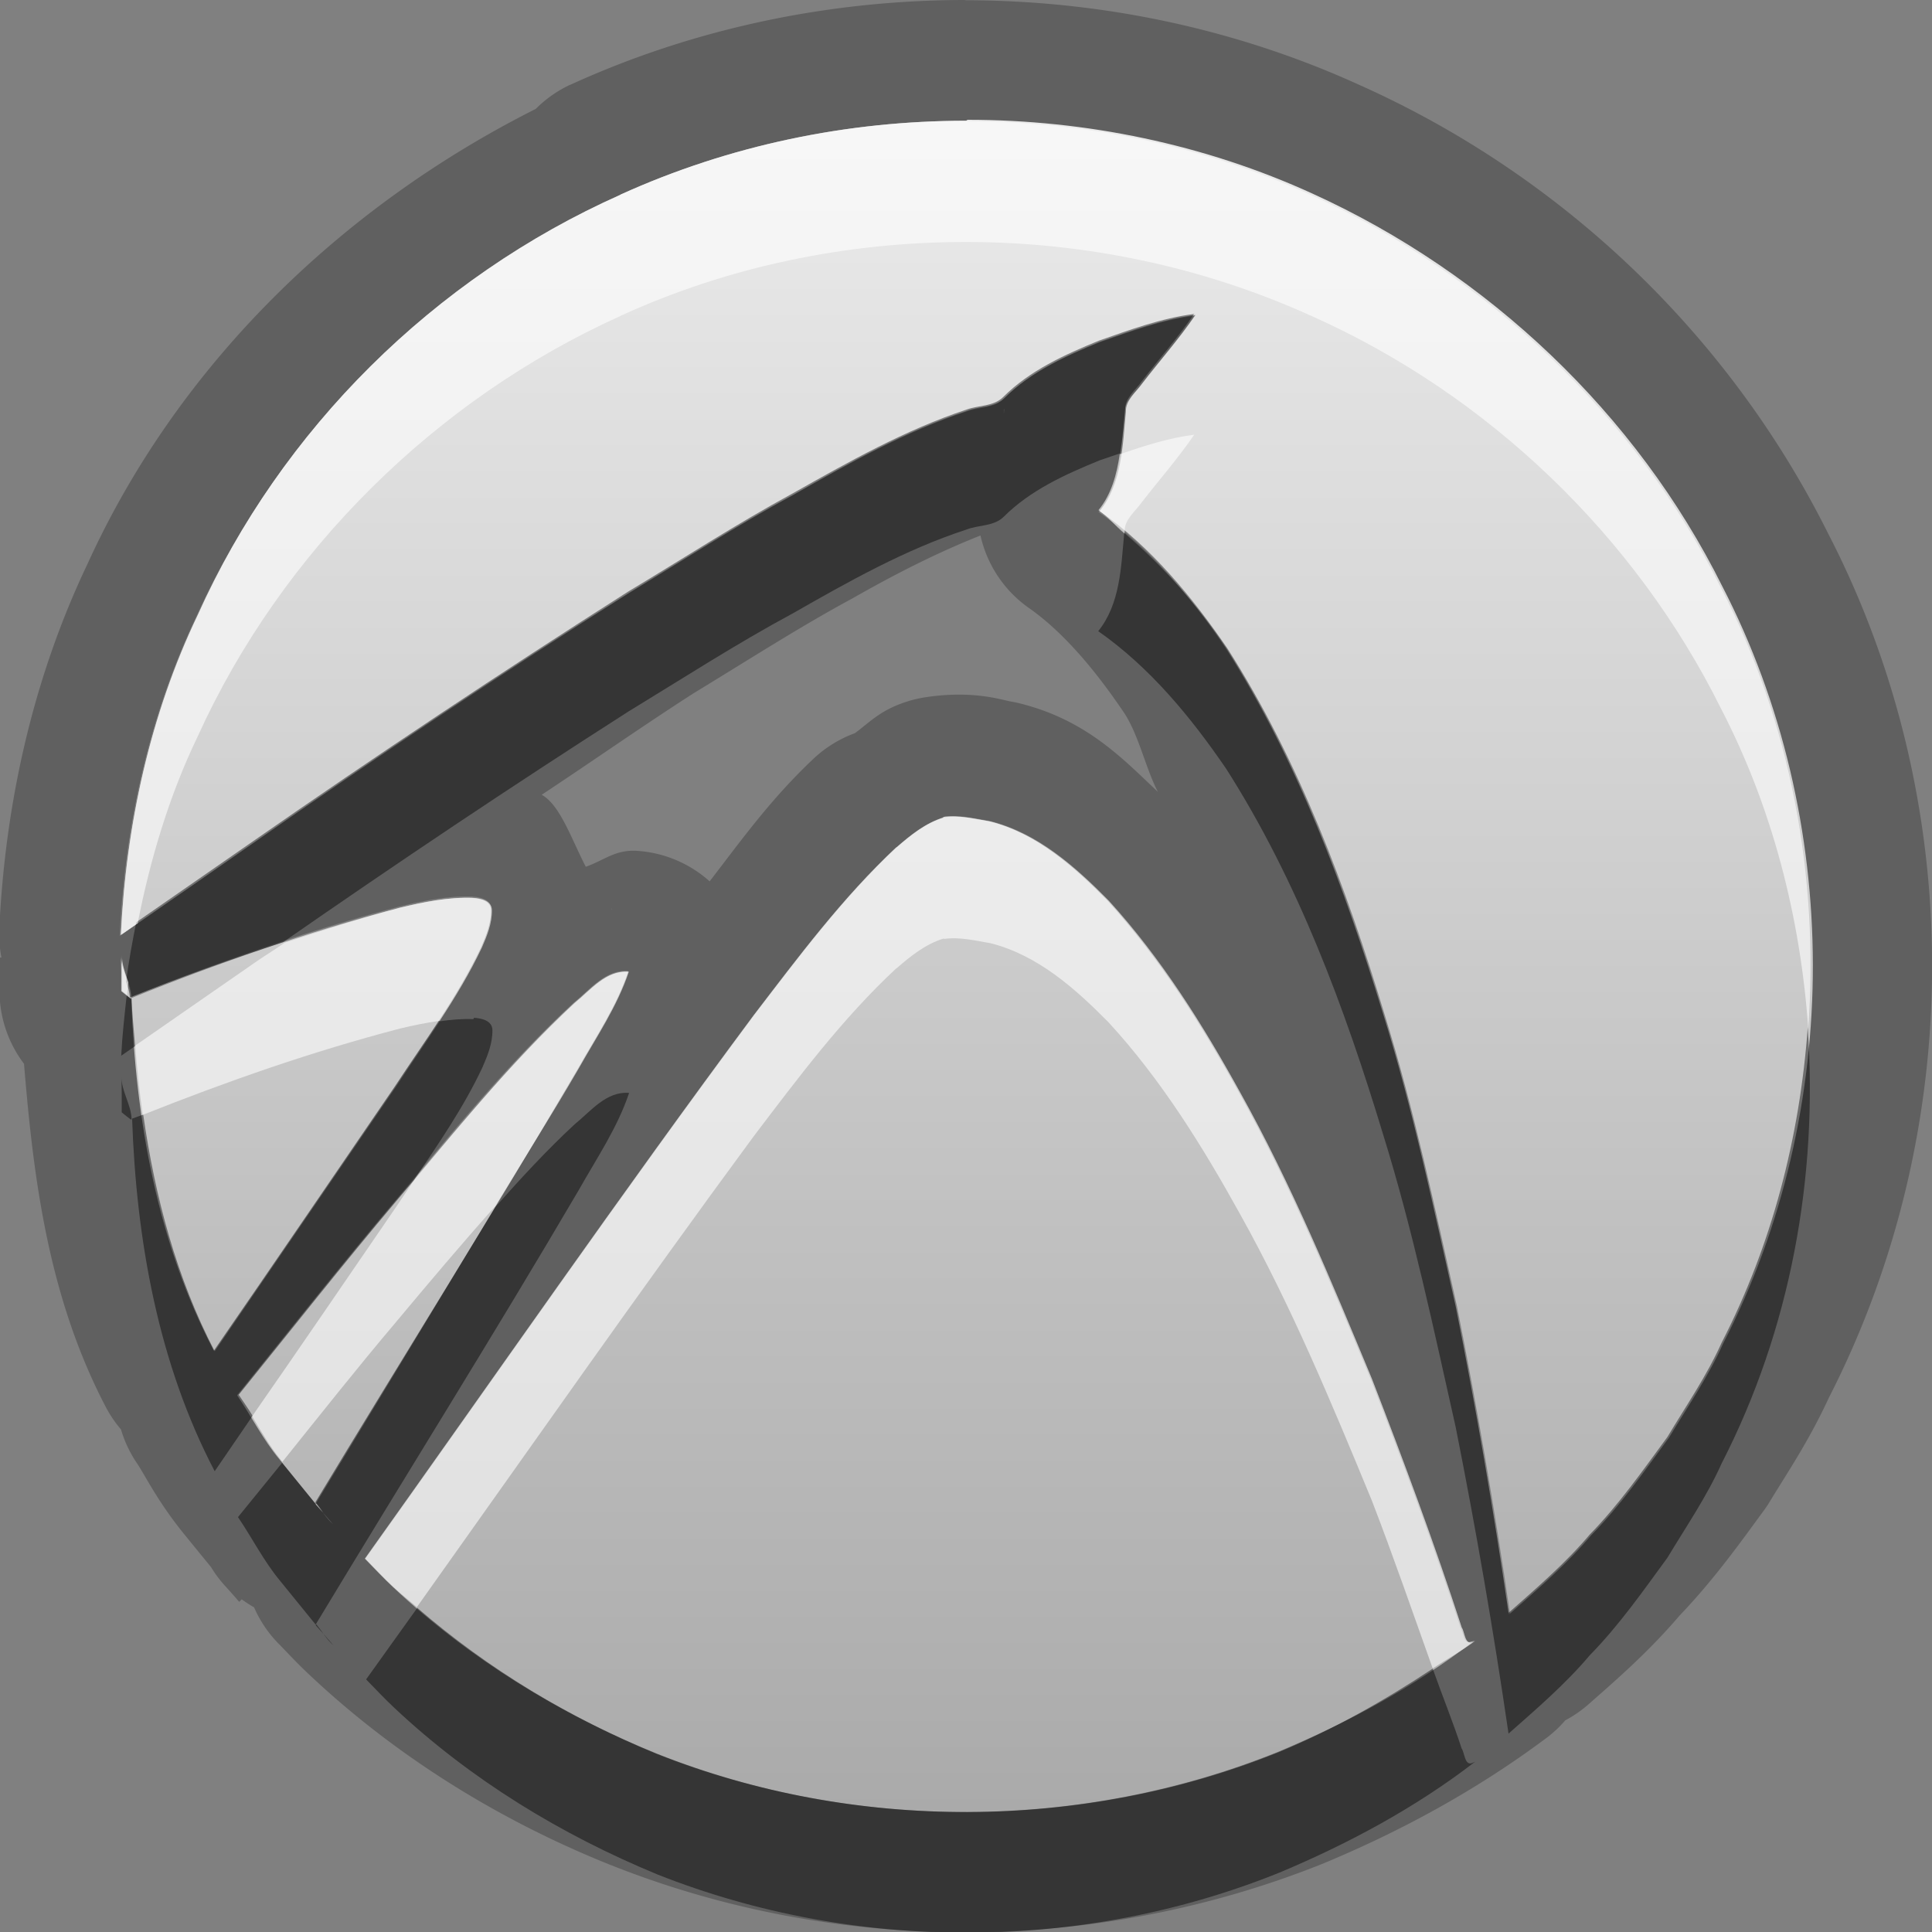 <?xml version="1.0" encoding="UTF-8"?>
<svg width="16" height="16" version="1.1" xmlns="http://www.w3.org/2000/svg">
 <rect width="100%" height="100%" fill="#808080" stroke="none"/>
 <defs>
  <linearGradient id="gr0" x1="8" x2="8" y1="1" y2="15" gradientUnits="userSpaceOnUse">
   <stop stop-color="#ebebeb" offset="0"/>
   <stop stop-color="#aaa" offset="1"/>
  </linearGradient>
 </defs>
 <path d="m8 0c-1.12-1.45e-4 -2.24 0.23-3.27 0.699l-0.002 0.002c-0.001 5.37e-4 -0.003-5.38e-4 -0.004 0a1 1 0 0 0-0.285 0.199 1 1 0 0 0-0.006 0.004c-1.61 0.811-2.96 2.12-3.71 3.77-0.458 0.962-0.681 2-0.729 3.02a1 1 0 0 0 0.018 0.236h-0.018c0.002 0.09 0.003 0.182 0.002 0.273a1 1 0 0 0 0.203 0.607c0.078 0.951 0.201 1.93 0.676 2.84a1 1 0 0 0 0.127 0.188 1 1 0 0 0 0.133 0.281c0.066 0.097 0.171 0.318 0.395 0.592 0.073 0.09 0.145 0.178 0.217 0.266a1 1 0 0 0 0.111 0.15c0.049 0.054 0.09 0.1 0.123 0.139l0.021-0.021a1 1 0 0 0 0.102 0.066 1 1 0 0 0 0.203 0.301c0.059 0.059 0.141 0.151 0.262 0.264 0.73 0.686 1.59 1.21 2.49 1.57a1 1 0 0 0 0.006 2e-3c1.88 0.746 4.02 0.738 5.9-0.018a1 1 0 0 0 0.014-0.006c0.636-0.266 1.26-0.605 1.84-1.04a1 1 0 0 0 0.144-0.137 1 1 0 0 0 0.188-0.129c0.222-0.196 0.493-0.428 0.758-0.738 0.297-0.311 0.517-0.624 0.703-0.877a1 1 0 0 0 0.051-0.078c0.128-0.212 0.317-0.489 0.484-0.852 1.14-2.23 1.14-4.94-0.01-7.16-0.819-1.64-2.2-2.96-3.88-3.71-1.03-0.469-2.15-0.701-3.27-0.701zm-0.002 1h0.002c0.982 4e-4 1.96 0.205 2.86 0.613 1.46 0.651 2.68 1.82 3.39 3.25 0.999 1.93 1 4.34 0.01 6.27-0.123 0.275-0.295 0.524-0.449 0.781-0.204 0.278-0.402 0.561-0.644 0.809-0.201 0.238-0.439 0.442-0.672 0.648-0.124-0.85-0.27-1.7-0.438-2.54-0.182-0.811-0.353-1.63-0.6-2.42-0.321-1.05-0.709-2.1-1.3-3.03-0.29-0.433-0.627-0.844-1.06-1.14 0.185-0.229 0.19-0.543 0.217-0.822-3e-3 -0.098 0.083-0.161 0.135-0.234 0.147-0.19 0.306-0.37 0.441-0.568-0.273 0.035-0.531 0.131-0.789 0.221-0.284 0.116-0.573 0.247-0.793 0.467-0.08 0.08-0.207 0.067-0.307 0.105-0.506 0.168-0.974 0.432-1.44 0.695-0.463 0.252-0.905 0.539-1.36 0.812-1.05 0.668-2.09 1.36-3.11 2.07-0.367 0.255-0.735 0.509-1.1 0.764 0.043-0.911 0.242-1.82 0.637-2.65 0.695-1.53 1.97-2.79 3.5-3.48l0.002-0.002c0.893-0.408 1.87-0.611 2.86-0.611zm0.318 2.3c-0.013 0.133 0.01 0.059 0 0.113 8e-5 0.006-0.004 0.007-0.004 0.014l0.004-0.127zm-0.197 1.13a1 1 0 0 0 0.402 0.605c0.278 0.195 0.542 0.502 0.793 0.875 0.12 0.189 0.171 0.444 0.275 0.648-0.291-0.275-0.589-0.593-1.14-0.732a1 1 0 0 0-0.076-0.016c-0.072-0.012-0.309-0.095-0.699-0.037a1 1 0 0 0-0.143 0.031c-0.235 0.071-0.319 0.17-0.451 0.268a1 1 0 0 0-0.338 0.207c-0.356 0.334-0.6 0.676-0.865 1.02a1 1 0 0 0-0.592-0.252c-0.19-0.015-0.281 0.079-0.434 0.131-0.121-0.235-0.213-0.512-0.365-0.596 0.422-0.279 0.836-0.57 1.26-0.842 0.46-0.28 0.885-0.553 1.3-0.777a1 1 0 0 0 0.018-0.01c0.388-0.221 0.727-0.388 1.06-0.52zm-0.303 2.33v0.004c0.128-0.019 0.259 0.014 0.385 0.035 0.391 0.098 0.703 0.376 0.979 0.656 0.436 0.474 0.78 1.03 1.09 1.59 0.424 0.761 0.756 1.56 1.09 2.37 0.263 0.68 0.518 1.36 0.744 2.06 0.025 0.035 0.025 0.146 0.088 0.119l0.023-0.01c-0.494 0.378-1.05 0.678-1.62 0.918-1.63 0.658-3.52 0.664-5.15 0.016-0.802-0.324-1.55-0.784-2.18-1.38-0.081-0.075-0.156-0.157-0.234-0.236 1.07-1.5 2.12-3.02 3.22-4.5 0.368-0.484 0.733-0.974 1.18-1.39h0.002c0.117-0.102 0.242-0.203 0.393-0.248zm-3.9 0.666c0.063 0.003 0.153 0.023 0.152 0.104 1e-3 0.106-0.04 0.208-0.082 0.305-0.193 0.41-0.465 0.775-0.713 1.15-0.502 0.731-1 1.46-1.5 2.19-0.466-0.897-0.648-1.91-0.684-2.92-2e-3 1e-3 -0.004 0.001-0.006 0.002-0.026-0.02-0.051-0.04-0.076-0.06 1e-3 -0.1 4e-5 -0.2-0.002-0.299-0.003 0.124 0.08 0.234 0.084 0.357 0.725-0.292 1.46-0.549 2.22-0.748 0.199-0.049 0.403-0.09 0.609-0.082zm1.15 0.094v0.014c1e-5 -0.002-0.002-0.002-0.002-0.004-1e-5 -5e-3 2e-3 -0.005 0.002-0.01zm0.137 0.518c-0.096 0.288-0.269 0.54-0.416 0.803-0.704 1.21-1.45 2.4-2.18 3.6-0.098-0.121-0.197-0.242-0.295-0.363-0.135-0.163-0.229-0.353-0.348-0.527 0.435-0.538 0.862-1.08 1.31-1.61 0.472-0.564 0.937-1.14 1.48-1.64 0.134-0.108 0.261-0.274 0.451-0.26zm-2.59 4.4c0.048 0.059 0.086 0.126 0.143 0.176-0.048-0.057-0.098-0.113-0.148-0.168 0.002 0 0.004-0.006 0.006-0.008z" opacity=".25"/>
 <path d="m8 1c-0.982-1.28e-4 -1.96 0.203-2.86 0.611l-0.002 0.002c-1.54 0.686-2.81 1.94-3.5 3.48-0.395 0.825-0.594 1.74-0.637 2.65 0.367-0.254 0.735-0.509 1.1-0.764 1.02-0.715 2.06-1.41 3.11-2.07 0.45-0.274 0.892-0.56 1.36-0.812 0.461-0.263 0.929-0.528 1.44-0.695 0.1-0.039 0.226-0.025 0.307-0.105 0.22-0.22 0.509-0.351 0.793-0.467 0.258-0.09 0.516-0.186 0.789-0.221-0.136 0.199-0.295 0.378-0.441 0.568-0.052 0.073-0.138 0.136-0.135 0.234-0.027 0.279-0.032 0.594-0.217 0.822 0.43 0.301 0.767 0.712 1.06 1.14 0.594 0.932 0.982 1.98 1.3 3.03 0.247 0.795 0.418 1.61 0.6 2.42 0.168 0.844 0.314 1.69 0.438 2.54 0.233-0.206 0.471-0.41 0.672-0.648 0.243-0.247 0.44-0.53 0.645-0.809 0.155-0.258 0.326-0.506 0.449-0.781 0.993-1.93 0.989-4.34-0.008-6.27-0.712-1.43-1.94-2.59-3.39-3.25-0.893-0.409-1.88-0.613-2.86-0.613zm-0.184 5.77c-0.151 0.045-0.276 0.146-0.393 0.248h-0.002c-0.445 0.417-0.81 0.907-1.18 1.39-1.1 1.48-2.15 3-3.22 4.5 0.078 0.079 0.153 0.161 0.234 0.236 0.631 0.593 1.38 1.05 2.18 1.38 1.64 0.649 3.52 0.642 5.15-0.016 0.573-0.24 1.13-0.54 1.62-0.918l-0.023 0.006c-0.063 0.027-0.063-0.084-0.088-0.119-0.226-0.694-0.481-1.38-0.744-2.06-0.334-0.803-0.666-1.61-1.09-2.37-0.31-0.562-0.654-1.11-1.09-1.59-0.276-0.28-0.588-0.558-0.979-0.656-0.126-0.021-0.256-0.054-0.385-0.035zm-3.9 0.666c-0.206-8e-3 -0.41 0.034-0.609 0.082-0.756 0.199-1.5 0.456-2.22 0.748 0.035 1.01 0.218 2.03 0.684 2.92 0.504-0.73 1-1.46 1.5-2.19 0.248-0.378 0.52-0.742 0.713-1.15 0.042-0.096 0.083-0.198 0.082-0.305 3.4e-4 -0.081-0.089-0.1-0.152-0.104zm-2.83 0.83c-0.004-0.124-0.086-0.234-0.084-0.357 2e-3 0.099 0.003 0.199 0.002 0.299 0.025 0.02 0.05 0.041 0.076 0.06 0.002-7.71e-4 0.004-0.001 0.006-0.002zm4.12-0.219c-0.19-0.015-0.317 0.152-0.451 0.26-0.54 0.501-1 1.08-1.48 1.64-0.447 0.528-0.874 1.07-1.31 1.61 0.118 0.174 0.213 0.364 0.348 0.527 0.098 0.121 0.197 0.242 0.295 0.363 0.724-1.2 1.47-2.39 2.18-3.6 0.148-0.263 0.32-0.515 0.416-0.803zm-2.59 4.4c-0.002 0.003-0.004 0.005-0.006 0.008 0.05 0.055 0.1 0.111 0.148 0.168-0.057-0.05-0.095-0.117-0.143-0.176z" fill="url(#gr0)"/>
 <path d="m9.89 2.6c-0.273 0.035-0.531 0.131-0.789 0.221-0.284 0.116-0.573 0.247-0.793 0.467-0.08 0.08-0.207 0.067-0.307 0.105-0.506 0.168-0.974 0.432-1.44 0.695-0.463 0.252-0.905 0.539-1.36 0.812-1.05 0.668-2.09 1.36-3.11 2.07-0.321 0.223-0.642 0.445-0.963 0.668-0.032 0.164-0.063 0.327-0.084 0.492 0.015 0.043 0.03 0.086 0.031 0.131 0.417-0.168 0.841-0.319 1.27-0.459 0.94-0.653 1.89-1.29 2.86-1.91 0.45-0.274 0.892-0.56 1.36-0.812 0.461-0.263 0.929-0.528 1.44-0.695 0.1-0.039 0.226-0.025 0.307-0.105 0.22-0.22 0.509-0.351 0.793-0.467 0.057-0.02 0.115-0.039 0.172-0.059 0.018-0.12 0.03-0.243 0.041-0.359-3e-3 -0.098 0.083-0.161 0.135-0.234 0.147-0.19 0.306-0.37 0.441-0.568zm-8.8 5.67c-2e-3 1e-3 -0.004 0.001-0.006 0.002-0.012-0.009-0.024-0.018-0.035-0.027-0.018 0.166-0.037 0.332-0.045 0.498 0.038-0.027 0.077-0.053 0.115-0.08-0.01-0.131-0.025-0.262-0.029-0.393zm8.22-3.85c-0.026 0.276-0.033 0.582-0.215 0.807 0.43 0.301 0.767 0.712 1.06 1.14 0.594 0.932 0.982 1.98 1.3 3.03 0.247 0.795 0.418 1.61 0.6 2.42 0.168 0.844 0.314 1.69 0.438 2.54 0.233-0.206 0.471-0.41 0.672-0.648 0.243-0.248 0.44-0.53 0.644-0.809 0.155-0.258 0.326-0.506 0.449-0.781 0.57-1.11 0.799-2.37 0.713-3.61-0.066 0.908-0.296 1.8-0.713 2.61-0.123 0.275-0.295 0.524-0.449 0.781-0.204 0.278-0.402 0.561-0.644 0.809-0.201 0.238-0.439 0.442-0.672 0.648-0.124-0.85-0.27-1.7-0.438-2.54-0.182-0.811-0.353-1.63-0.6-2.42-0.321-1.05-0.709-2.1-1.3-3.03-0.236-0.353-0.518-0.675-0.842-0.951zm-5.39 4.02c-0.094-0.004-0.187 0.005-0.279 0.018-0.119 0.182-0.244 0.361-0.363 0.543-0.502 0.731-1 1.46-1.5 2.19-0.317-0.61-0.494-1.28-0.592-1.96-0.03 0.012-0.062 0.021-0.092 0.033 0.035 1.01 0.218 2.03 0.684 2.92 0.105-0.153 0.209-0.306 0.314-0.459-0.036-0.059-0.076-0.116-0.115-0.174 0.435-0.538 0.862-1.08 1.31-1.61 0.045-0.054 0.091-0.108 0.137-0.162 0.206-0.305 0.416-0.608 0.572-0.941 0.042-0.096 0.083-0.198 0.082-0.305 3.4e-4 -0.081-0.089-0.1-0.152-0.104zm-2.83 0.83c-4e-3 -0.124-0.086-0.234-0.084-0.357 2e-3 0.099 0.003 0.199 0.002 0.299 0.025 0.02 0.05 0.041 0.076 0.06 2e-3 -7.6e-4 0.004-9.5e-4 0.006-0.002zm4.12-0.219c-0.19-0.015-0.317 0.152-0.451 0.26-0.232 0.215-0.446 0.448-0.656 0.684-0.496 0.819-0.992 1.64-1.49 2.46-0.092-0.113-0.185-0.226-0.277-0.34-0.121 0.15-0.244 0.299-0.365 0.449 0.118 0.174 0.213 0.364 0.348 0.527 0.098 0.121 0.197 0.242 0.295 0.363 0.724-1.2 1.47-2.39 2.18-3.6 0.148-0.263 0.32-0.515 0.416-0.803zm-2.59 3.4c0.048 0.059 0.086 0.126 0.143 0.176-0.048-0.057-0.098-0.113-0.148-0.168 0.002 0 0.004-0.006 0.006-0.008zm0.84 0.859c-0.142 0.2-0.286 0.398-0.428 0.598 0.078 0.079 0.153 0.161 0.234 0.236 0.631 0.593 1.38 1.05 2.18 1.38 1.64 0.649 3.52 0.642 5.15-0.016 0.573-0.24 1.13-0.54 1.62-0.918l-0.023 0.01c-0.063 0.027-0.063-0.084-0.088-0.119-0.073-0.223-0.162-0.441-0.24-0.662-0.402 0.266-0.824 0.504-1.27 0.69-1.63 0.658-3.52 0.664-5.15 0.016-0.723-0.292-1.4-0.7-1.99-1.21zm-0.84 0.141c-0.002 0.002-0.004 0.008-0.006 0.008 0.05 0.055 0.1 0.111 0.148 0.168-0.057-0.05-0.095-0.117-0.143-0.176z" opacity=".45"/>
 <path d="m8 1c-0.982 1.4e-4 -1.96 0.203-2.86 0.611l-0.002 0.002c-1.54 0.686-2.81 1.94-3.5 3.48-0.395 0.825-0.594 1.74-0.637 2.65 0.046-0.032 0.092-0.064 0.139-0.096 0.105-0.535 0.262-1.06 0.498-1.55 0.695-1.53 1.97-2.79 3.5-3.48l0.002-0.002c0.893-0.408 1.87-0.611 2.86-0.611h0.002c0.982 4e-4 1.96 0.205 2.86 0.613 1.46 0.651 2.68 1.82 3.39 3.25 0.426 0.821 0.658 1.73 0.723 2.65 0.091-1.25-0.143-2.53-0.723-3.65-0.712-1.43-1.94-2.59-3.39-3.25-0.893-0.408-1.87-0.613-2.86-0.613h-0.002zm1.89 2.6c-0.212 0.027-0.416 0.093-0.617 0.162-0.025 0.167-0.068 0.33-0.176 0.463 0.08 0.056 0.141 0.131 0.215 0.193 4.8e-4 -0.005 0.001-0.011 0.002-0.016-3e-3 -0.098 0.083-0.161 0.135-0.234 0.147-0.19 0.306-0.37 0.441-0.568zm-2.07 3.17c-0.151 0.045-0.276 0.146-0.393 0.248h-0.002c-0.445 0.417-0.81 0.907-1.18 1.39-1.1 1.48-2.15 3-3.22 4.5 0.078 0.079 0.153 0.161 0.234 0.236 0.062 0.058 0.129 0.11 0.193 0.166 0.925-1.3 1.84-2.61 2.79-3.9 0.368-0.484 0.733-0.974 1.18-1.39h0.002c0.117-0.102 0.242-0.203 0.393-0.248v0.004c0.128-0.019 0.259 0.014 0.385 0.035 0.391 0.098 0.703 0.376 0.979 0.656 0.436 0.474 0.78 1.03 1.09 1.59 0.424 0.761 0.756 1.56 1.09 2.37 0.178 0.461 0.339 0.928 0.504 1.39 0.117-0.077 0.24-0.144 0.352-0.228l-0.023 0.01c-0.063 0.027-0.063-0.084-0.088-0.119-0.226-0.694-0.481-1.38-0.744-2.06-0.334-0.803-0.666-1.61-1.09-2.37-0.31-0.562-0.654-1.11-1.09-1.59-0.276-0.28-0.588-0.558-0.979-0.656-0.126-0.021-0.256-0.054-0.385-0.035v-0.004zm-3.9 0.666c-0.206-8e-3 -0.41 0.034-0.609 0.082-0.321 0.085-0.638 0.185-0.953 0.289-0.083 0.058-0.169 0.11-0.252 0.168-0.328 0.228-0.658 0.456-0.986 0.684 0.014 0.192 0.035 0.383 0.062 0.574 0.696-0.277 1.4-0.524 2.13-0.715 0.109-0.026 0.219-0.049 0.33-0.064 0.128-0.196 0.25-0.397 0.35-0.609 0.042-0.096 0.083-0.198 0.082-0.305 3.4e-4 -0.081-0.089-0.1-0.152-0.104zm-2.91 0.473c2e-3 0.099 0.003 0.199 0.002 0.299 0.014 0.011 0.027 0.022 0.041 0.033 0.004-0.035 0.005-0.07 0.01-0.105-0.025-0.074-0.054-0.148-0.053-0.227zm4.2 0.139c-0.19-0.015-0.317 0.152-0.451 0.26-0.488 0.453-0.914 0.967-1.34 1.48-0.047 0.07-0.094 0.14-0.141 0.211-0.397 0.578-0.793 1.16-1.19 1.73 0.073 0.121 0.142 0.244 0.232 0.354 0.006 0.008 0.011 0.016 0.018 0.024 0.312-0.389 0.621-0.78 0.943-1.16 0.269-0.322 0.54-0.644 0.82-0.957 0.23-0.38 0.468-0.756 0.691-1.14 0.148-0.263 0.32-0.515 0.416-0.803z" fill="#fff" opacity=".6"/>
</svg>
